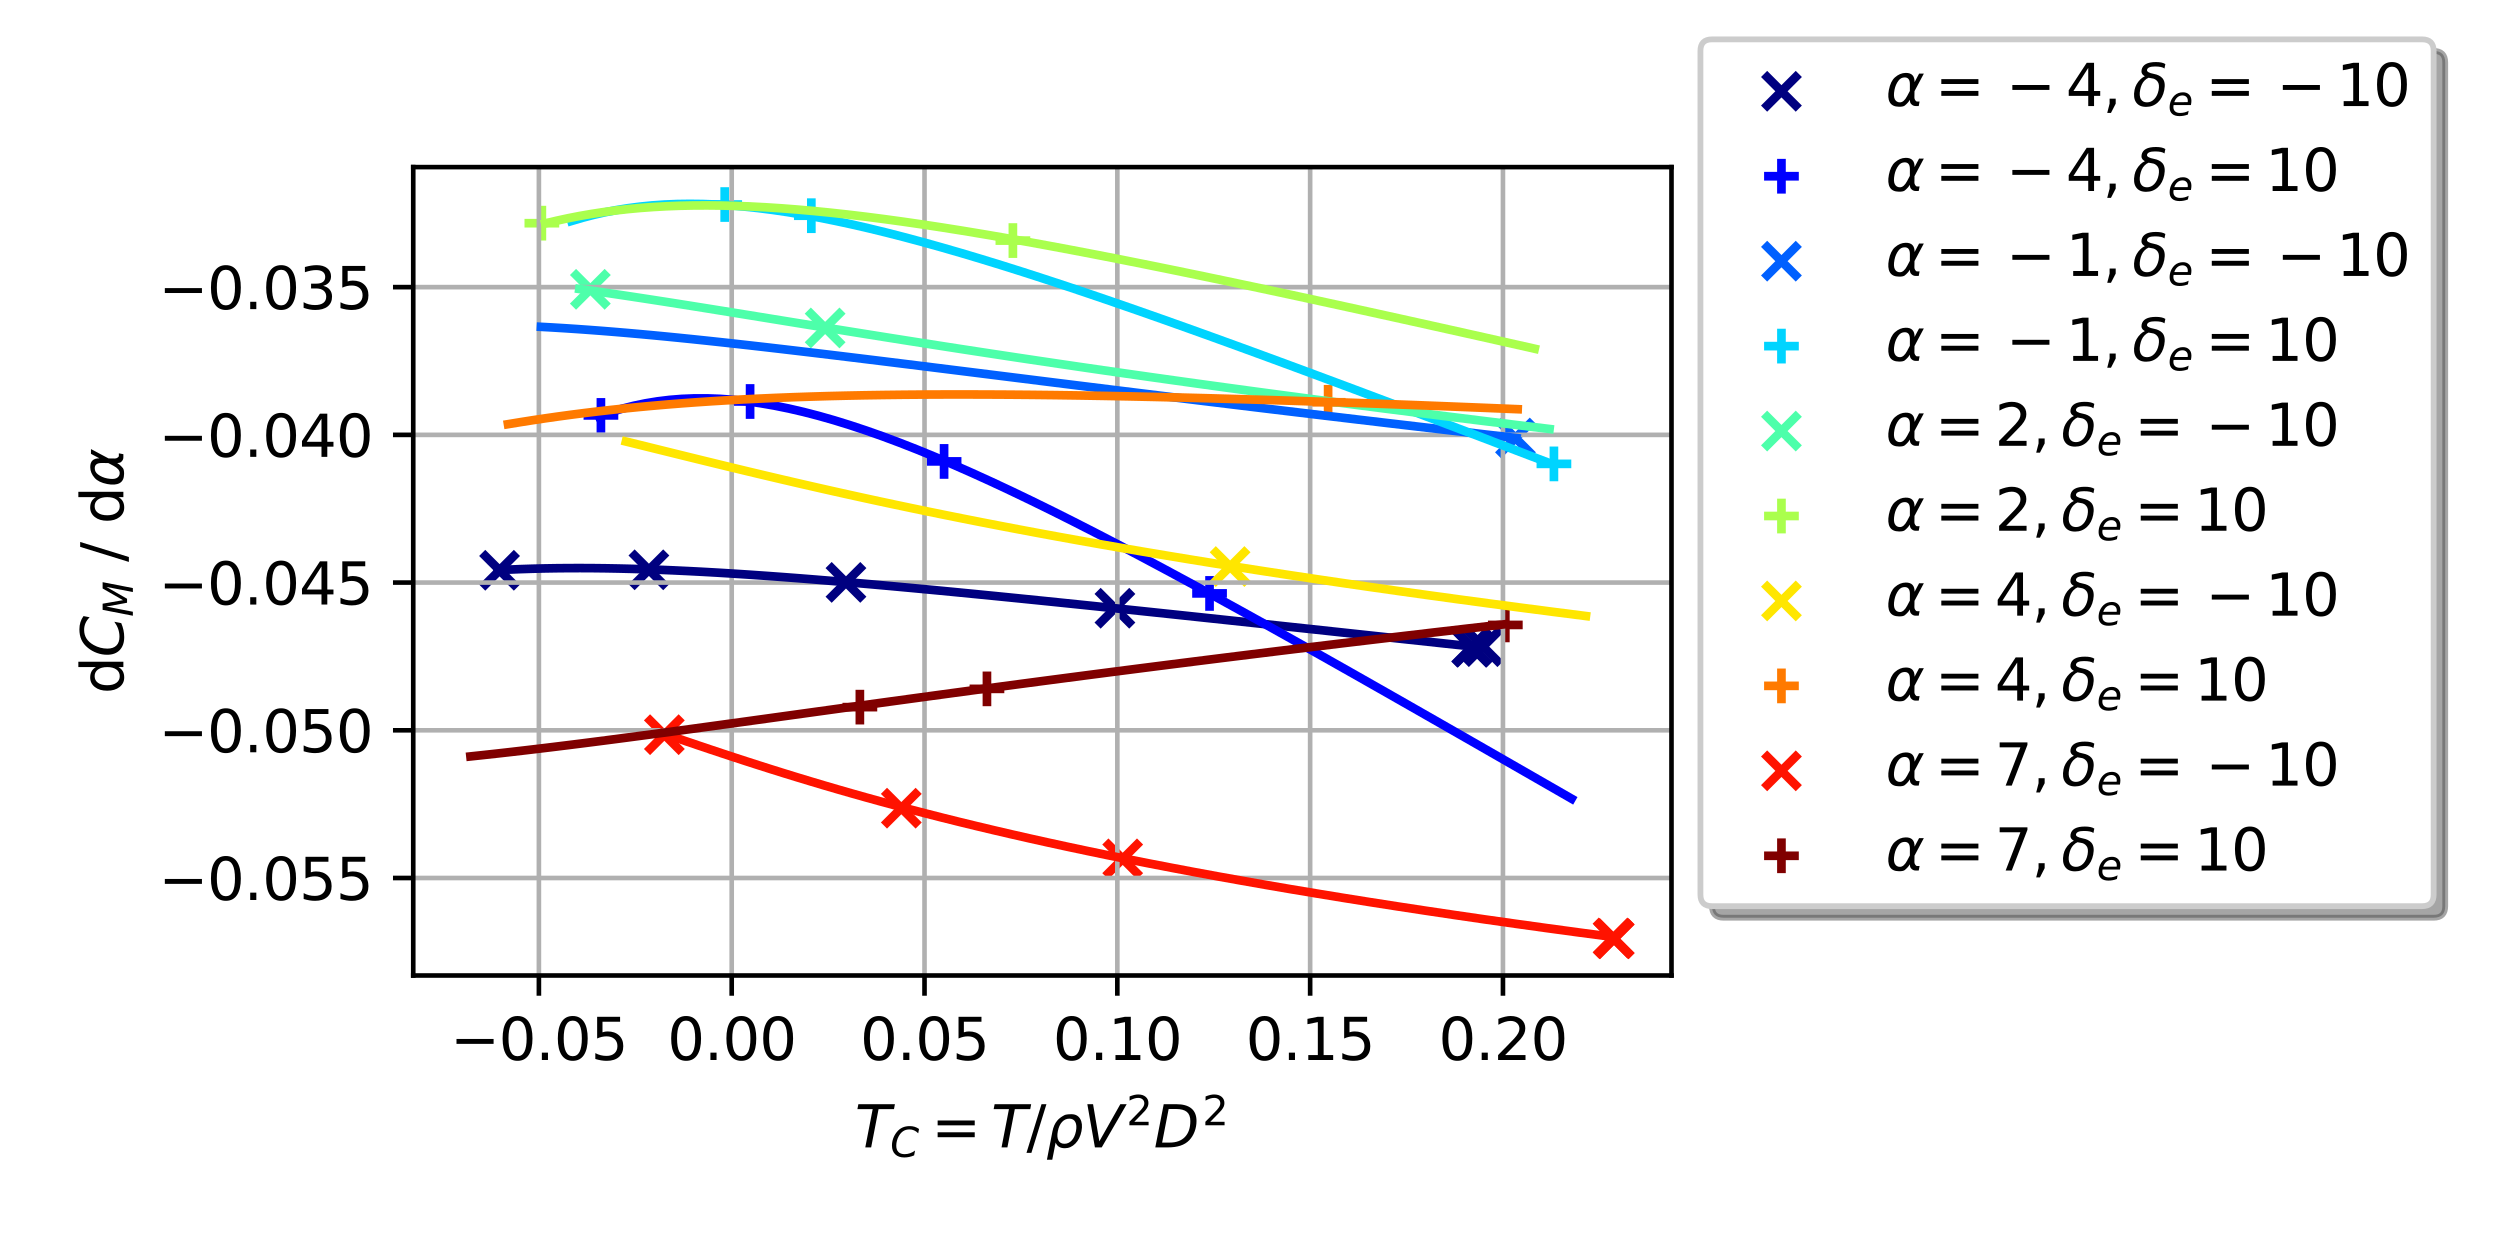 <?xml version="1.0" encoding="utf-8" standalone="no"?>
<!DOCTYPE svg PUBLIC "-//W3C//DTD SVG 1.1//EN"
  "http://www.w3.org/Graphics/SVG/1.1/DTD/svg11.dtd">
<svg xmlns:xlink="http://www.w3.org/1999/xlink" width="432pt" height="216pt" viewBox="0 0 432 216" xmlns="http://www.w3.org/2000/svg" version="1.1">
 <defs>
  <style type="text/css">*{stroke-linejoin: round; stroke-linecap: butt}</style>
 </defs>
 <g id="figure_1">
  <g id="patch_1">
   <path d="M 0 216 
L 432 216 
L 432 0 
L 0 0 
z
" style="fill: #ffffff"/>
  </g>
  <g id="axes_1">
   <g id="patch_2">
    <path d="M 71.408 168.568 
L 288.834 168.568 
L 288.834 28.876 
L 71.408 28.876 
z
" style="fill: #ffffff"/>
   </g>
   <g id="PathCollection_1">
    <defs>
     <path id="m7abb28bb61" d="M -3 3 
L 3 -3 
M -3 -3 
L 3 3 
" style="stroke: #000080; stroke-width: 1.5"/>
    </defs>
    <g clip-path="url(#pa942d7a64a)">
     <use xlink:href="#m7abb28bb61" x="112.133" y="98.462" style="fill: #000080; stroke: #000080; stroke-width: 1.5"/>
     <use xlink:href="#m7abb28bb61" x="86.323" y="98.542" style="fill: #000080; stroke: #000080; stroke-width: 1.5"/>
     <use xlink:href="#m7abb28bb61" x="256.284" y="111.742" style="fill: #000080; stroke: #000080; stroke-width: 1.5"/>
     <use xlink:href="#m7abb28bb61" x="146.183" y="100.637" style="fill: #000080; stroke: #000080; stroke-width: 1.5"/>
     <use xlink:href="#m7abb28bb61" x="192.66" y="105.105" style="fill: #000080; stroke: #000080; stroke-width: 1.5"/>
     <use xlink:href="#m7abb28bb61" x="254.382" y="111.834" style="fill: #000080; stroke: #000080; stroke-width: 1.5"/>
     <use xlink:href="#m7abb28bb61" x="254.296" y="111.834" style="fill: #000080; stroke: #000080; stroke-width: 1.5"/>
    </g>
   </g>
   <g id="PathCollection_2">
    <defs>
     <path id="m1c82d08750" d="M -3 0 
L 3 0 
M 0 3 
L 0 -3 
" style="stroke: #0000ff; stroke-width: 1.5"/>
    </defs>
    <g clip-path="url(#pa942d7a64a)">
     <use xlink:href="#m1c82d08750" x="163.137" y="79.733" style="fill: #0000ff; stroke: #0000ff; stroke-width: 1.5"/>
     <use xlink:href="#m1c82d08750" x="209.01" y="102.541" style="fill: #0000ff; stroke: #0000ff; stroke-width: 1.5"/>
     <use xlink:href="#m1c82d08750" x="129.616" y="69.376" style="fill: #0000ff; stroke: #0000ff; stroke-width: 1.5"/>
     <use xlink:href="#m1c82d08750" x="103.839" y="71.781" style="fill: #0000ff; stroke: #0000ff; stroke-width: 1.5"/>
    </g>
   </g>
   <g id="PathCollection_3">
    <defs>
     <path id="m518bc19ae0" d="M -3 3 
L 3 -3 
M -3 -3 
L 3 3 
" style="stroke: #0060ff; stroke-width: 1.5"/>
    </defs>
    <g clip-path="url(#pa942d7a64a)">
     <use xlink:href="#m518bc19ae0" x="261.874" y="75.69" style="fill: #0060ff; stroke: #0060ff; stroke-width: 1.5"/>
    </g>
   </g>
   <g id="PathCollection_4">
    <defs>
     <path id="m87fd21273f" d="M -3 0 
L 3 0 
M 0 3 
L 0 -3 
" style="stroke: #00d4ff; stroke-width: 1.5"/>
    </defs>
    <g clip-path="url(#pa942d7a64a)">
     <use xlink:href="#m87fd21273f" x="125.229" y="35.344" style="fill: #00d4ff; stroke: #00d4ff; stroke-width: 1.5"/>
     <use xlink:href="#m87fd21273f" x="268.518" y="80.159" style="fill: #00d4ff; stroke: #00d4ff; stroke-width: 1.5"/>
     <use xlink:href="#m87fd21273f" x="140.198" y="37.277" style="fill: #00d4ff; stroke: #00d4ff; stroke-width: 1.5"/>
    </g>
   </g>
   <g id="PathCollection_5">
    <defs>
     <path id="mc56daf9b2b" d="M -3 3 
L 3 -3 
M -3 -3 
L 3 3 
" style="stroke: #4dffaa; stroke-width: 1.5"/>
    </defs>
    <g clip-path="url(#pa942d7a64a)">
     <use xlink:href="#mc56daf9b2b" x="102.011" y="49.995" style="fill: #4dffaa; stroke: #4dffaa; stroke-width: 1.5"/>
     <use xlink:href="#mc56daf9b2b" x="142.584" y="56.671" style="fill: #4dffaa; stroke: #4dffaa; stroke-width: 1.5"/>
    </g>
   </g>
   <g id="PathCollection_6">
    <defs>
     <path id="m19d3690206" d="M -3 0 
L 3 0 
M 0 3 
L 0 -3 
" style="stroke: #aaff4d; stroke-width: 1.5"/>
    </defs>
    <g clip-path="url(#pa942d7a64a)">
     <use xlink:href="#m19d3690206" x="175.028" y="41.574" style="fill: #aaff4d; stroke: #aaff4d; stroke-width: 1.5"/>
     <use xlink:href="#m19d3690206" x="93.633" y="38.568" style="fill: #aaff4d; stroke: #aaff4d; stroke-width: 1.5"/>
    </g>
   </g>
   <g id="PathCollection_7">
    <defs>
     <path id="m0664f3317c" d="M -3 3 
L 3 -3 
M -3 -3 
L 3 3 
" style="stroke: #ffe600; stroke-width: 1.5"/>
    </defs>
    <g clip-path="url(#pa942d7a64a)">
     <use xlink:href="#m0664f3317c" x="212.559" y="97.899" style="fill: #ffe600; stroke: #ffe600; stroke-width: 1.5"/>
    </g>
   </g>
   <g id="PathCollection_8">
    <defs>
     <path id="m28b802a5fe" d="M -3 0 
L 3 0 
M 0 3 
L 0 -3 
" style="stroke: #ff7a00; stroke-width: 1.5"/>
    </defs>
    <g clip-path="url(#pa942d7a64a)">
     <use xlink:href="#m28b802a5fe" x="229.497" y="69.512" style="fill: #ff7a00; stroke: #ff7a00; stroke-width: 1.5"/>
    </g>
   </g>
   <g id="PathCollection_9">
    <defs>
     <path id="m7de83cd9fc" d="M -3 3 
L 3 -3 
M -3 -3 
L 3 3 
" style="stroke: #ff1300; stroke-width: 1.5"/>
    </defs>
    <g clip-path="url(#pa942d7a64a)">
     <use xlink:href="#m7de83cd9fc" x="194.001" y="148.41" style="fill: #ff1300; stroke: #ff1300; stroke-width: 1.5"/>
     <use xlink:href="#m7de83cd9fc" x="278.732" y="162.081" style="fill: #ff1300; stroke: #ff1300; stroke-width: 1.5"/>
     <use xlink:href="#m7de83cd9fc" x="155.746" y="139.653" style="fill: #ff1300; stroke: #ff1300; stroke-width: 1.5"/>
     <use xlink:href="#m7de83cd9fc" x="114.799" y="126.953" style="fill: #ff1300; stroke: #ff1300; stroke-width: 1.5"/>
     <use xlink:href="#m7de83cd9fc" x="278.891" y="162.218" style="fill: #ff1300; stroke: #ff1300; stroke-width: 1.5"/>
     <use xlink:href="#m7de83cd9fc" x="278.951" y="162.218" style="fill: #ff1300; stroke: #ff1300; stroke-width: 1.5"/>
    </g>
   </g>
   <g id="PathCollection_10">
    <defs>
     <path id="m4315cafc0c" d="M -3 0 
L 3 0 
M 0 3 
L 0 -3 
" style="stroke: #800000; stroke-width: 1.5"/>
    </defs>
    <g clip-path="url(#pa942d7a64a)">
     <use xlink:href="#m4315cafc0c" x="148.586" y="122.192" style="fill: #800000; stroke: #800000; stroke-width: 1.5"/>
     <use xlink:href="#m4315cafc0c" x="170.545" y="119.036" style="fill: #800000; stroke: #800000; stroke-width: 1.5"/>
     <use xlink:href="#m4315cafc0c" x="260.12" y="107.986" style="fill: #800000; stroke: #800000; stroke-width: 1.5"/>
    </g>
   </g>
   <g id="matplotlib.axis_1">
    <g id="xtick_1">
     <g id="line2d_1">
      <path d="M 93.12 168.568 
L 93.12 28.876 
" clip-path="url(#pa942d7a64a)" style="fill: none; stroke: #b0b0b0; stroke-width: 0.8; stroke-linecap: square"/>
     </g>
     <g id="line2d_2">
      <defs>
       <path id="m626e4acbe2" d="M 0 0 
L 0 3.5 
" style="stroke: #000000; stroke-width: 0.8"/>
      </defs>
      <g>
       <use xlink:href="#m626e4acbe2" x="93.12" y="168.568" style="stroke: #000000; stroke-width: 0.8"/>
      </g>
     </g>
     <g id="text_1">
      <!-- −0.05 -->
      <g transform="translate(77.798 183.166) scale(0.1 -0.1)">
       <defs>
        <path id="DejaVuSans-2212" d="M 678 2272 
L 4684 2272 
L 4684 1741 
L 678 1741 
L 678 2272 
z
" transform="scale(0.016)"/>
        <path id="DejaVuSans-30" d="M 2034 4250 
Q 1547 4250 1301 3770 
Q 1056 3291 1056 2328 
Q 1056 1369 1301 889 
Q 1547 409 2034 409 
Q 2525 409 2770 889 
Q 3016 1369 3016 2328 
Q 3016 3291 2770 3770 
Q 2525 4250 2034 4250 
z
M 2034 4750 
Q 2819 4750 3233 4129 
Q 3647 3509 3647 2328 
Q 3647 1150 3233 529 
Q 2819 -91 2034 -91 
Q 1250 -91 836 529 
Q 422 1150 422 2328 
Q 422 3509 836 4129 
Q 1250 4750 2034 4750 
z
" transform="scale(0.016)"/>
        <path id="DejaVuSans-2e" d="M 684 794 
L 1344 794 
L 1344 0 
L 684 0 
L 684 794 
z
" transform="scale(0.016)"/>
        <path id="DejaVuSans-35" d="M 691 4666 
L 3169 4666 
L 3169 4134 
L 1269 4134 
L 1269 2991 
Q 1406 3038 1543 3061 
Q 1681 3084 1819 3084 
Q 2600 3084 3056 2656 
Q 3513 2228 3513 1497 
Q 3513 744 3044 326 
Q 2575 -91 1722 -91 
Q 1428 -91 1123 -41 
Q 819 9 494 109 
L 494 744 
Q 775 591 1075 516 
Q 1375 441 1709 441 
Q 2250 441 2565 725 
Q 2881 1009 2881 1497 
Q 2881 1984 2565 2268 
Q 2250 2553 1709 2553 
Q 1456 2553 1204 2497 
Q 953 2441 691 2322 
L 691 4666 
z
" transform="scale(0.016)"/>
       </defs>
       <use xlink:href="#DejaVuSans-2212"/>
       <use xlink:href="#DejaVuSans-30" x="83.789"/>
       <use xlink:href="#DejaVuSans-2e" x="147.412"/>
       <use xlink:href="#DejaVuSans-30" x="179.199"/>
       <use xlink:href="#DejaVuSans-35" x="242.822"/>
      </g>
     </g>
    </g>
    <g id="xtick_2">
     <g id="line2d_3">
      <path d="M 126.438 168.568 
L 126.438 28.876 
" clip-path="url(#pa942d7a64a)" style="fill: none; stroke: #b0b0b0; stroke-width: 0.8; stroke-linecap: square"/>
     </g>
     <g id="line2d_4">
      <g>
       <use xlink:href="#m626e4acbe2" x="126.438" y="168.568" style="stroke: #000000; stroke-width: 0.8"/>
      </g>
     </g>
     <g id="text_2">
      <!-- 0.00 -->
      <g transform="translate(115.305 183.166) scale(0.1 -0.1)">
       <use xlink:href="#DejaVuSans-30"/>
       <use xlink:href="#DejaVuSans-2e" x="63.623"/>
       <use xlink:href="#DejaVuSans-30" x="95.41"/>
       <use xlink:href="#DejaVuSans-30" x="159.033"/>
      </g>
     </g>
    </g>
    <g id="xtick_3">
     <g id="line2d_5">
      <path d="M 159.756 168.568 
L 159.756 28.876 
" clip-path="url(#pa942d7a64a)" style="fill: none; stroke: #b0b0b0; stroke-width: 0.8; stroke-linecap: square"/>
     </g>
     <g id="line2d_6">
      <g>
       <use xlink:href="#m626e4acbe2" x="159.756" y="168.568" style="stroke: #000000; stroke-width: 0.8"/>
      </g>
     </g>
     <g id="text_3">
      <!-- 0.05 -->
      <g transform="translate(148.624 183.166) scale(0.1 -0.1)">
       <use xlink:href="#DejaVuSans-30"/>
       <use xlink:href="#DejaVuSans-2e" x="63.623"/>
       <use xlink:href="#DejaVuSans-30" x="95.41"/>
       <use xlink:href="#DejaVuSans-35" x="159.033"/>
      </g>
     </g>
    </g>
    <g id="xtick_4">
     <g id="line2d_7">
      <path d="M 193.074 168.568 
L 193.074 28.876 
" clip-path="url(#pa942d7a64a)" style="fill: none; stroke: #b0b0b0; stroke-width: 0.8; stroke-linecap: square"/>
     </g>
     <g id="line2d_8">
      <g>
       <use xlink:href="#m626e4acbe2" x="193.074" y="168.568" style="stroke: #000000; stroke-width: 0.8"/>
      </g>
     </g>
     <g id="text_4">
      <!-- 0.10 -->
      <g transform="translate(181.942 183.166) scale(0.1 -0.1)">
       <defs>
        <path id="DejaVuSans-31" d="M 794 531 
L 1825 531 
L 1825 4091 
L 703 3866 
L 703 4441 
L 1819 4666 
L 2450 4666 
L 2450 531 
L 3481 531 
L 3481 0 
L 794 0 
L 794 531 
z
" transform="scale(0.016)"/>
       </defs>
       <use xlink:href="#DejaVuSans-30"/>
       <use xlink:href="#DejaVuSans-2e" x="63.623"/>
       <use xlink:href="#DejaVuSans-31" x="95.41"/>
       <use xlink:href="#DejaVuSans-30" x="159.033"/>
      </g>
     </g>
    </g>
    <g id="xtick_5">
     <g id="line2d_9">
      <path d="M 226.392 168.568 
L 226.392 28.876 
" clip-path="url(#pa942d7a64a)" style="fill: none; stroke: #b0b0b0; stroke-width: 0.8; stroke-linecap: square"/>
     </g>
     <g id="line2d_10">
      <g>
       <use xlink:href="#m626e4acbe2" x="226.392" y="168.568" style="stroke: #000000; stroke-width: 0.8"/>
      </g>
     </g>
     <g id="text_5">
      <!-- 0.15 -->
      <g transform="translate(215.26 183.166) scale(0.1 -0.1)">
       <use xlink:href="#DejaVuSans-30"/>
       <use xlink:href="#DejaVuSans-2e" x="63.623"/>
       <use xlink:href="#DejaVuSans-31" x="95.41"/>
       <use xlink:href="#DejaVuSans-35" x="159.033"/>
      </g>
     </g>
    </g>
    <g id="xtick_6">
     <g id="line2d_11">
      <path d="M 259.71 168.568 
L 259.71 28.876 
" clip-path="url(#pa942d7a64a)" style="fill: none; stroke: #b0b0b0; stroke-width: 0.8; stroke-linecap: square"/>
     </g>
     <g id="line2d_12">
      <g>
       <use xlink:href="#m626e4acbe2" x="259.71" y="168.568" style="stroke: #000000; stroke-width: 0.8"/>
      </g>
     </g>
     <g id="text_6">
      <!-- 0.20 -->
      <g transform="translate(248.578 183.166) scale(0.1 -0.1)">
       <defs>
        <path id="DejaVuSans-32" d="M 1228 531 
L 3431 531 
L 3431 0 
L 469 0 
L 469 531 
Q 828 903 1448 1529 
Q 2069 2156 2228 2338 
Q 2531 2678 2651 2914 
Q 2772 3150 2772 3378 
Q 2772 3750 2511 3984 
Q 2250 4219 1831 4219 
Q 1534 4219 1204 4116 
Q 875 4013 500 3803 
L 500 4441 
Q 881 4594 1212 4672 
Q 1544 4750 1819 4750 
Q 2544 4750 2975 4387 
Q 3406 4025 3406 3419 
Q 3406 3131 3298 2873 
Q 3191 2616 2906 2266 
Q 2828 2175 2409 1742 
Q 1991 1309 1228 531 
z
" transform="scale(0.016)"/>
       </defs>
       <use xlink:href="#DejaVuSans-30"/>
       <use xlink:href="#DejaVuSans-2e" x="63.623"/>
       <use xlink:href="#DejaVuSans-32" x="95.41"/>
       <use xlink:href="#DejaVuSans-30" x="159.033"/>
      </g>
     </g>
    </g>
    <g id="text_7">
     <!-- $T_C = T / \rho V^2 D^2$ -->
     <g transform="translate(147.721 198.346) scale(0.1 -0.1)">
      <defs>
       <path id="DejaVuSans-Oblique-54" d="M 378 4666 
L 4325 4666 
L 4225 4134 
L 2559 4134 
L 1759 0 
L 1125 0 
L 1925 4134 
L 275 4134 
L 378 4666 
z
" transform="scale(0.016)"/>
       <path id="DejaVuSans-Oblique-43" d="M 4447 4306 
L 4319 3641 
Q 4019 3944 3683 4091 
Q 3347 4238 2956 4238 
Q 2422 4238 2017 3981 
Q 1613 3725 1319 3200 
Q 1131 2863 1032 2486 
Q 934 2109 934 1728 
Q 934 1091 1264 756 
Q 1594 422 2222 422 
Q 2656 422 3056 561 
Q 3456 700 3834 978 
L 3688 231 
Q 3316 72 2936 -9 
Q 2556 -91 2175 -91 
Q 1278 -91 773 396 
Q 269 884 269 1753 
Q 269 2309 461 2846 
Q 653 3384 1013 3828 
Q 1394 4300 1883 4525 
Q 2372 4750 3022 4750 
Q 3422 4750 3780 4639 
Q 4138 4528 4447 4306 
z
" transform="scale(0.016)"/>
       <path id="DejaVuSans-3d" d="M 678 2906 
L 4684 2906 
L 4684 2381 
L 678 2381 
L 678 2906 
z
M 678 1631 
L 4684 1631 
L 4684 1100 
L 678 1100 
L 678 1631 
z
" transform="scale(0.016)"/>
       <path id="DejaVuSans-2f" d="M 1625 4666 
L 2156 4666 
L 531 -594 
L 0 -594 
L 1625 4666 
z
" transform="scale(0.016)"/>
       <path id="DejaVuSans-Oblique-3c1" d="M 1203 2875 
Q 1453 3194 1981 3475 
Q 2188 3584 2756 3584 
Q 3394 3584 3694 3078 
Q 3994 2572 3834 1747 
Q 3672 922 3175 415 
Q 2678 -91 2041 -91 
Q 1656 -91 1409 63 
Q 1163 213 1044 525 
L 681 -1331 
L 103 -1331 
L 697 1716 
Q 838 2438 1203 2875 
z
M 3238 1747 
Q 3359 2381 3169 2744 
Q 2978 3103 2522 3103 
Q 2066 3103 1734 2744 
Q 1403 2381 1281 1747 
Q 1156 1113 1347 750 
Q 1538 391 1994 391 
Q 2450 391 2781 750 
Q 3113 1113 3238 1747 
z
" transform="scale(0.016)"/>
       <path id="DejaVuSans-Oblique-56" d="M 1319 0 
L 500 4666 
L 1119 4666 
L 1797 653 
L 4063 4666 
L 4750 4666 
L 2053 0 
L 1319 0 
z
" transform="scale(0.016)"/>
       <path id="DejaVuSans-Oblique-44" d="M 1081 4666 
L 2438 4666 
Q 3519 4666 4070 4208 
Q 4622 3750 4622 2847 
Q 4622 2250 4412 1698 
Q 4203 1147 3834 769 
Q 3463 381 2891 190 
Q 2319 0 1538 0 
L 172 0 
L 1081 4666 
z
M 1613 4147 
L 909 519 
L 1734 519 
Q 2794 519 3375 1128 
Q 3956 1738 3956 2847 
Q 3956 3519 3581 3833 
Q 3206 4147 2406 4147 
L 1613 4147 
z
" transform="scale(0.016)"/>
      </defs>
      <use xlink:href="#DejaVuSans-Oblique-54" transform="translate(0 0.766)"/>
      <use xlink:href="#DejaVuSans-Oblique-43" transform="translate(61.084 -15.641) scale(0.7)"/>
      <use xlink:href="#DejaVuSans-3d" transform="translate(132.178 0.766)"/>
      <use xlink:href="#DejaVuSans-Oblique-54" transform="translate(235.449 0.766)"/>
      <use xlink:href="#DejaVuSans-2f" transform="translate(296.533 0.766)"/>
      <use xlink:href="#DejaVuSans-Oblique-3c1" transform="translate(330.225 0.766)"/>
      <use xlink:href="#DejaVuSans-Oblique-56" transform="translate(393.701 0.766)"/>
      <use xlink:href="#DejaVuSans-32" transform="translate(469.126 39.047) scale(0.7)"/>
      <use xlink:href="#DejaVuSans-Oblique-44" transform="translate(516.397 0.766)"/>
      <use xlink:href="#DejaVuSans-32" transform="translate(600.415 39.047) scale(0.7)"/>
     </g>
    </g>
   </g>
   <g id="matplotlib.axis_2">
    <g id="ytick_1">
     <g id="line2d_13">
      <path d="M 71.408 151.719 
L 288.834 151.719 
" clip-path="url(#pa942d7a64a)" style="fill: none; stroke: #b0b0b0; stroke-width: 0.8; stroke-linecap: square"/>
     </g>
     <g id="line2d_14">
      <defs>
       <path id="mafc4bca5f2" d="M 0 0 
L -3.5 0 
" style="stroke: #000000; stroke-width: 0.8"/>
      </defs>
      <g>
       <use xlink:href="#mafc4bca5f2" x="71.408" y="151.719" style="stroke: #000000; stroke-width: 0.8"/>
      </g>
     </g>
     <g id="text_8">
      <!-- −0.055 -->
      <g transform="translate(27.4 155.518) scale(0.1 -0.1)">
       <use xlink:href="#DejaVuSans-2212"/>
       <use xlink:href="#DejaVuSans-30" x="83.789"/>
       <use xlink:href="#DejaVuSans-2e" x="147.412"/>
       <use xlink:href="#DejaVuSans-30" x="179.199"/>
       <use xlink:href="#DejaVuSans-35" x="242.822"/>
       <use xlink:href="#DejaVuSans-35" x="306.445"/>
      </g>
     </g>
    </g>
    <g id="ytick_2">
     <g id="line2d_15">
      <path d="M 71.408 126.194 
L 288.834 126.194 
" clip-path="url(#pa942d7a64a)" style="fill: none; stroke: #b0b0b0; stroke-width: 0.8; stroke-linecap: square"/>
     </g>
     <g id="line2d_16">
      <g>
       <use xlink:href="#mafc4bca5f2" x="71.408" y="126.194" style="stroke: #000000; stroke-width: 0.8"/>
      </g>
     </g>
     <g id="text_9">
      <!-- −0.050 -->
      <g transform="translate(27.4 129.993) scale(0.1 -0.1)">
       <use xlink:href="#DejaVuSans-2212"/>
       <use xlink:href="#DejaVuSans-30" x="83.789"/>
       <use xlink:href="#DejaVuSans-2e" x="147.412"/>
       <use xlink:href="#DejaVuSans-30" x="179.199"/>
       <use xlink:href="#DejaVuSans-35" x="242.822"/>
       <use xlink:href="#DejaVuSans-30" x="306.445"/>
      </g>
     </g>
    </g>
    <g id="ytick_3">
     <g id="line2d_17">
      <path d="M 71.408 100.669 
L 288.834 100.669 
" clip-path="url(#pa942d7a64a)" style="fill: none; stroke: #b0b0b0; stroke-width: 0.8; stroke-linecap: square"/>
     </g>
     <g id="line2d_18">
      <g>
       <use xlink:href="#mafc4bca5f2" x="71.408" y="100.669" style="stroke: #000000; stroke-width: 0.8"/>
      </g>
     </g>
     <g id="text_10">
      <!-- −0.045 -->
      <g transform="translate(27.4 104.469) scale(0.1 -0.1)">
       <defs>
        <path id="DejaVuSans-34" d="M 2419 4116 
L 825 1625 
L 2419 1625 
L 2419 4116 
z
M 2253 4666 
L 3047 4666 
L 3047 1625 
L 3713 1625 
L 3713 1100 
L 3047 1100 
L 3047 0 
L 2419 0 
L 2419 1100 
L 313 1100 
L 313 1709 
L 2253 4666 
z
" transform="scale(0.016)"/>
       </defs>
       <use xlink:href="#DejaVuSans-2212"/>
       <use xlink:href="#DejaVuSans-30" x="83.789"/>
       <use xlink:href="#DejaVuSans-2e" x="147.412"/>
       <use xlink:href="#DejaVuSans-30" x="179.199"/>
       <use xlink:href="#DejaVuSans-34" x="242.822"/>
       <use xlink:href="#DejaVuSans-35" x="306.445"/>
      </g>
     </g>
    </g>
    <g id="ytick_4">
     <g id="line2d_19">
      <path d="M 71.408 75.144 
L 288.834 75.144 
" clip-path="url(#pa942d7a64a)" style="fill: none; stroke: #b0b0b0; stroke-width: 0.8; stroke-linecap: square"/>
     </g>
     <g id="line2d_20">
      <g>
       <use xlink:href="#mafc4bca5f2" x="71.408" y="75.144" style="stroke: #000000; stroke-width: 0.8"/>
      </g>
     </g>
     <g id="text_11">
      <!-- −0.040 -->
      <g transform="translate(27.4 78.944) scale(0.1 -0.1)">
       <use xlink:href="#DejaVuSans-2212"/>
       <use xlink:href="#DejaVuSans-30" x="83.789"/>
       <use xlink:href="#DejaVuSans-2e" x="147.412"/>
       <use xlink:href="#DejaVuSans-30" x="179.199"/>
       <use xlink:href="#DejaVuSans-34" x="242.822"/>
       <use xlink:href="#DejaVuSans-30" x="306.445"/>
      </g>
     </g>
    </g>
    <g id="ytick_5">
     <g id="line2d_21">
      <path d="M 71.408 49.619 
L 288.834 49.619 
" clip-path="url(#pa942d7a64a)" style="fill: none; stroke: #b0b0b0; stroke-width: 0.8; stroke-linecap: square"/>
     </g>
     <g id="line2d_22">
      <g>
       <use xlink:href="#mafc4bca5f2" x="71.408" y="49.619" style="stroke: #000000; stroke-width: 0.8"/>
      </g>
     </g>
     <g id="text_12">
      <!-- −0.035 -->
      <g transform="translate(27.4 53.419) scale(0.1 -0.1)">
       <defs>
        <path id="DejaVuSans-33" d="M 2597 2516 
Q 3050 2419 3304 2112 
Q 3559 1806 3559 1356 
Q 3559 666 3084 287 
Q 2609 -91 1734 -91 
Q 1441 -91 1130 -33 
Q 819 25 488 141 
L 488 750 
Q 750 597 1062 519 
Q 1375 441 1716 441 
Q 2309 441 2620 675 
Q 2931 909 2931 1356 
Q 2931 1769 2642 2001 
Q 2353 2234 1838 2234 
L 1294 2234 
L 1294 2753 
L 1863 2753 
Q 2328 2753 2575 2939 
Q 2822 3125 2822 3475 
Q 2822 3834 2567 4026 
Q 2313 4219 1838 4219 
Q 1578 4219 1281 4162 
Q 984 4106 628 3988 
L 628 4550 
Q 988 4650 1302 4700 
Q 1616 4750 1894 4750 
Q 2613 4750 3031 4423 
Q 3450 4097 3450 3541 
Q 3450 3153 3228 2886 
Q 3006 2619 2597 2516 
z
" transform="scale(0.016)"/>
       </defs>
       <use xlink:href="#DejaVuSans-2212"/>
       <use xlink:href="#DejaVuSans-30" x="83.789"/>
       <use xlink:href="#DejaVuSans-2e" x="147.412"/>
       <use xlink:href="#DejaVuSans-30" x="179.199"/>
       <use xlink:href="#DejaVuSans-33" x="242.822"/>
       <use xlink:href="#DejaVuSans-35" x="306.445"/>
      </g>
     </g>
    </g>
    <g id="text_13">
     <!-- d$C_M$ / d$\alpha$ -->
     <g transform="translate(21.32 119.922) rotate(-90) scale(0.1 -0.1)">
      <defs>
       <path id="DejaVuSans-64" d="M 2906 2969 
L 2906 4863 
L 3481 4863 
L 3481 0 
L 2906 0 
L 2906 525 
Q 2725 213 2448 61 
Q 2172 -91 1784 -91 
Q 1150 -91 751 415 
Q 353 922 353 1747 
Q 353 2572 751 3078 
Q 1150 3584 1784 3584 
Q 2172 3584 2448 3432 
Q 2725 3281 2906 2969 
z
M 947 1747 
Q 947 1113 1208 752 
Q 1469 391 1925 391 
Q 2381 391 2643 752 
Q 2906 1113 2906 1747 
Q 2906 2381 2643 2742 
Q 2381 3103 1925 3103 
Q 1469 3103 1208 2742 
Q 947 2381 947 1747 
z
" transform="scale(0.016)"/>
       <path id="DejaVuSans-Oblique-4d" d="M 1081 4666 
L 2028 4666 
L 2572 1522 
L 4378 4666 
L 5350 4666 
L 4441 0 
L 3828 0 
L 4622 4091 
L 2791 897 
L 2175 897 
L 1581 4103 
L 788 0 
L 172 0 
L 1081 4666 
z
" transform="scale(0.016)"/>
       <path id="DejaVuSans-20" transform="scale(0.016)"/>
       <path id="DejaVuSans-Oblique-3b1" d="M 2619 1628 
L 2622 2350 
Q 2625 3088 2069 3091 
Q 1653 3094 1394 2747 
Q 1069 2319 959 1747 
Q 825 1059 994 731 
Q 1169 397 1547 397 
Q 1966 397 2319 1063 
L 2619 1628 
z
M 2166 3578 
Q 3141 3594 3128 2584 
Q 3128 2584 3616 3500 
L 4128 3500 
L 3119 1603 
L 3109 919 
Q 3109 766 3194 638 
Q 3291 488 3391 488 
L 3669 488 
L 3575 0 
L 3228 0 
Q 2934 0 2722 263 
Q 2622 394 2619 669 
Q 2416 334 2066 50 
Q 1900 -81 1453 -78 
Q 722 -72 456 397 
Q 184 884 353 1747 
Q 534 2675 1009 3097 
Q 1544 3569 2166 3578 
z
" transform="scale(0.016)"/>
      </defs>
      <use xlink:href="#DejaVuSans-64" transform="translate(0 0.016)"/>
      <use xlink:href="#DejaVuSans-Oblique-43" transform="translate(63.477 0.016)"/>
      <use xlink:href="#DejaVuSans-Oblique-4d" transform="translate(133.301 -16.391) scale(0.7)"/>
      <use xlink:href="#DejaVuSans-20" transform="translate(196.431 0.016)"/>
      <use xlink:href="#DejaVuSans-2f" transform="translate(228.218 0.016)"/>
      <use xlink:href="#DejaVuSans-20" transform="translate(261.909 0.016)"/>
      <use xlink:href="#DejaVuSans-64" transform="translate(293.696 0.016)"/>
      <use xlink:href="#DejaVuSans-Oblique-3b1" transform="translate(357.173 0.016)"/>
     </g>
    </g>
   </g>
   <g id="line2d_23">
    <path d="M 254.974 111.773 
L 249.057 111.135 
L 243.284 110.513 
L 237.652 109.906 
L 232.159 109.314 
L 226.801 108.737 
L 221.577 108.176 
L 216.484 107.63 
L 211.519 107.099 
L 206.679 106.584 
L 201.963 106.084 
L 197.366 105.599 
L 192.888 105.13 
L 188.524 104.675 
L 184.273 104.237 
L 180.132 103.813 
L 176.098 103.405 
L 172.168 103.012 
L 168.34 102.635 
L 164.612 102.272 
L 160.981 101.925 
L 157.443 101.594 
L 153.997 101.277 
L 150.64 100.976 
L 147.37 100.691 
L 144.183 100.42 
L 141.077 100.165 
L 138.049 99.925 
L 135.097 99.701 
L 132.218 99.492 
L 129.41 99.298 
L 126.67 99.12 
L 123.995 98.956 
L 121.383 98.808 
L 118.831 98.676 
L 116.336 98.559 
L 113.896 98.457 
L 111.509 98.37 
L 109.171 98.299 
L 106.88 98.243 
L 104.633 98.202 
L 102.428 98.176 
L 100.263 98.166 
L 98.133 98.171 
L 96.038 98.192 
L 93.974 98.228 
L 91.939 98.279 
L 89.93 98.345 
L 87.944 98.427 
L 85.979 98.524 
" clip-path="url(#pa942d7a64a)" style="fill: none; stroke: #000080; stroke-width: 1.5; stroke-linecap: square"/>
   </g>
   <g id="line2d_24">
    <path d="M 271.567 138.014 
L 265.691 134.637 
L 259.959 131.345 
L 254.367 128.137 
L 248.913 125.013 
L 243.594 121.974 
L 238.407 119.02 
L 233.35 116.15 
L 228.42 113.364 
L 223.615 110.663 
L 218.932 108.047 
L 214.368 105.515 
L 209.921 103.067 
L 205.588 100.704 
L 201.366 98.426 
L 197.254 96.232 
L 193.247 94.122 
L 189.345 92.097 
L 185.543 90.156 
L 181.84 88.3 
L 178.232 86.529 
L 174.718 84.842 
L 171.294 83.239 
L 167.958 81.721 
L 164.708 80.287 
L 161.54 78.938 
L 158.452 77.673 
L 155.442 76.493 
L 152.506 75.398 
L 149.643 74.386 
L 146.85 73.46 
L 144.123 72.617 
L 141.461 71.86 
L 138.861 71.187 
L 136.319 70.598 
L 133.834 70.094 
L 131.404 69.674 
L 129.024 69.339 
L 126.693 69.088 
L 124.408 68.922 
L 122.167 68.84 
L 119.966 68.843 
L 117.804 68.93 
L 115.677 69.102 
L 113.583 69.358 
L 111.519 69.698 
L 109.484 70.124 
L 107.473 70.633 
L 105.485 71.227 
L 103.516 71.906 
" clip-path="url(#pa942d7a64a)" style="fill: none; stroke: #0000ff; stroke-width: 1.5; stroke-linecap: square"/>
   </g>
   <g id="line2d_25">
    <path d="M 262.051 75.695 
L 256.223 75.024 
L 250.536 74.365 
L 244.987 73.718 
L 239.573 73.082 
L 234.291 72.458 
L 229.14 71.845 
L 224.116 71.244 
L 219.217 70.655 
L 214.44 70.077 
L 209.782 69.511 
L 205.242 68.956 
L 200.815 68.414 
L 196.501 67.882 
L 192.295 67.362 
L 188.196 66.854 
L 184.201 66.358 
L 180.307 65.873 
L 176.512 65.399 
L 172.812 64.938 
L 169.206 64.487 
L 165.691 64.049 
L 162.264 63.622 
L 158.922 63.206 
L 155.664 62.803 
L 152.485 62.41 
L 149.384 62.03 
L 146.359 61.661 
L 143.405 61.304 
L 140.522 60.958 
L 137.705 60.624 
L 134.954 60.301 
L 132.264 59.99 
L 129.633 59.691 
L 127.06 59.403 
L 124.54 59.127 
L 122.072 58.862 
L 119.652 58.609 
L 117.279 58.368 
L 114.95 58.138 
L 112.661 57.92 
L 110.411 57.713 
L 108.197 57.518 
L 106.016 57.335 
L 103.865 57.163 
L 101.743 57.003 
L 99.645 56.854 
L 97.571 56.717 
L 95.516 56.591 
L 93.479 56.478 
" clip-path="url(#pa942d7a64a)" style="fill: none; stroke: #0060ff; stroke-width: 1.5; stroke-linecap: square"/>
   </g>
   <g id="line2d_26">
    <path d="M 267.834 80.059 
L 261.857 77.788 
L 256.025 75.575 
L 250.337 73.422 
L 244.79 71.327 
L 239.382 69.292 
L 234.109 67.315 
L 228.97 65.398 
L 223.961 63.54 
L 219.081 61.741 
L 214.325 60.001 
L 209.693 58.319 
L 205.18 56.697 
L 200.785 55.135 
L 196.505 53.631 
L 192.337 52.186 
L 188.279 50.8 
L 184.327 49.473 
L 180.481 48.206 
L 176.736 46.997 
L 173.09 45.847 
L 169.541 44.757 
L 166.085 43.725 
L 162.721 42.753 
L 159.446 41.84 
L 156.257 40.985 
L 153.151 40.19 
L 150.126 39.454 
L 147.179 38.777 
L 144.308 38.159 
L 141.51 37.6 
L 138.782 37.1 
L 136.123 36.659 
L 133.528 36.277 
L 130.996 35.954 
L 128.523 35.69 
L 126.108 35.485 
L 123.748 35.34 
L 121.439 35.253 
L 119.18 35.226 
L 116.968 35.257 
L 114.8 35.348 
L 112.674 35.497 
L 110.587 35.706 
L 108.536 35.974 
L 106.519 36.301 
L 104.532 36.686 
L 102.575 37.131 
L 100.643 37.635 
L 98.734 38.198 
" clip-path="url(#pa942d7a64a)" style="fill: none; stroke: #00d4ff; stroke-width: 1.5; stroke-linecap: square"/>
   </g>
   <g id="line2d_27">
    <path d="M 267.768 74.129 
L 261.997 73.431 
L 256.365 72.742 
L 250.869 72.061 
L 245.507 71.389 
L 240.276 70.725 
L 235.173 70.07 
L 230.196 69.423 
L 225.342 68.785 
L 220.609 68.155 
L 215.994 67.534 
L 211.494 66.921 
L 207.107 66.317 
L 202.83 65.721 
L 198.661 65.134 
L 194.596 64.555 
L 190.634 63.985 
L 186.771 63.423 
L 183.006 62.87 
L 179.334 62.325 
L 175.755 61.789 
L 172.265 61.261 
L 168.861 60.742 
L 165.541 60.232 
L 162.302 59.729 
L 159.143 59.236 
L 156.059 58.751 
L 153.048 58.274 
L 150.109 57.806 
L 147.238 57.346 
L 144.432 56.895 
L 141.689 56.452 
L 139.007 56.018 
L 136.383 55.592 
L 133.813 55.175 
L 131.296 54.767 
L 128.829 54.367 
L 126.41 53.975 
L 124.035 53.592 
L 121.702 53.217 
L 119.408 52.851 
L 117.151 52.494 
L 114.929 52.144 
L 112.738 51.804 
L 110.576 51.472 
L 108.44 51.148 
L 106.328 50.833 
L 104.237 50.527 
L 102.165 50.228 
L 100.108 49.939 
" clip-path="url(#pa942d7a64a)" style="fill: none; stroke: #4dffaa; stroke-width: 1.5; stroke-linecap: square"/>
   </g>
   <g id="line2d_28">
    <path d="M 265.204 60.263 
L 259.197 58.913 
L 253.337 57.6 
L 247.62 56.326 
L 242.044 55.089 
L 236.606 53.89 
L 231.303 52.728 
L 226.132 51.605 
L 221.092 50.519 
L 216.18 49.472 
L 211.392 48.462 
L 206.727 47.49 
L 202.182 46.556 
L 197.753 45.66 
L 193.439 44.801 
L 189.237 43.981 
L 185.144 43.198 
L 181.158 42.454 
L 177.275 41.747 
L 173.494 41.078 
L 169.812 40.446 
L 166.226 39.853 
L 162.733 39.297 
L 159.332 38.78 
L 156.018 38.3 
L 152.79 37.858 
L 149.646 37.454 
L 146.581 37.088 
L 143.595 36.759 
L 140.683 36.469 
L 137.845 36.216 
L 135.076 36.001 
L 132.374 35.824 
L 129.737 35.685 
L 127.163 35.584 
L 124.647 35.521 
L 122.189 35.495 
L 119.785 35.507 
L 117.432 35.558 
L 115.129 35.646 
L 112.872 35.772 
L 110.658 35.935 
L 108.486 36.137 
L 106.352 36.376 
L 104.254 36.654 
L 102.19 36.969 
L 100.156 37.322 
L 98.15 37.713 
L 96.17 38.142 
L 94.213 38.608 
" clip-path="url(#pa942d7a64a)" style="fill: none; stroke: #aaff4d; stroke-width: 1.5; stroke-linecap: square"/>
   </g>
   <g id="line2d_29">
    <path d="M 274.049 106.451 
L 268.324 105.72 
L 262.738 104.995 
L 257.288 104.274 
L 251.97 103.558 
L 246.784 102.846 
L 241.726 102.14 
L 236.792 101.438 
L 231.982 100.741 
L 227.292 100.049 
L 222.719 99.361 
L 218.262 98.679 
L 213.916 98.001 
L 209.681 97.328 
L 205.552 96.66 
L 201.528 95.996 
L 197.605 95.338 
L 193.782 94.684 
L 190.056 94.035 
L 186.423 93.391 
L 182.882 92.751 
L 179.429 92.117 
L 176.063 91.487 
L 172.78 90.862 
L 169.578 90.242 
L 166.454 89.626 
L 163.406 89.015 
L 160.431 88.409 
L 157.526 87.808 
L 154.689 87.212 
L 151.917 86.621 
L 149.208 86.034 
L 146.559 85.452 
L 143.967 84.875 
L 141.429 84.302 
L 138.944 83.735 
L 136.509 83.172 
L 134.12 82.614 
L 131.775 82.061 
L 129.472 81.513 
L 127.208 80.969 
L 124.98 80.43 
L 122.786 79.896 
L 120.624 79.367 
L 118.489 78.843 
L 116.381 78.323 
L 114.296 77.808 
L 112.232 77.298 
L 110.185 76.793 
L 108.154 76.293 
" clip-path="url(#pa942d7a64a)" style="fill: none; stroke: #ffe600; stroke-width: 1.5; stroke-linecap: square"/>
   </g>
   <g id="line2d_30">
    <path d="M 262.258 70.709 
L 256.286 70.463 
L 250.457 70.231 
L 244.766 70.01 
L 239.211 69.803 
L 233.79 69.607 
L 228.5 69.424 
L 223.338 69.253 
L 218.302 69.095 
L 213.389 68.949 
L 208.596 68.816 
L 203.922 68.695 
L 199.363 68.586 
L 194.916 68.49 
L 190.58 68.407 
L 186.35 68.335 
L 182.226 68.276 
L 178.204 68.23 
L 174.281 68.196 
L 170.456 68.174 
L 166.724 68.165 
L 163.084 68.168 
L 159.534 68.184 
L 156.07 68.212 
L 152.69 68.253 
L 149.391 68.305 
L 146.17 68.371 
L 143.026 68.448 
L 139.955 68.539 
L 136.955 68.641 
L 134.023 68.756 
L 131.156 68.884 
L 128.352 69.023 
L 125.609 69.176 
L 122.923 69.34 
L 120.293 69.517 
L 117.714 69.707 
L 115.186 69.909 
L 112.705 70.123 
L 110.268 70.35 
L 107.874 70.589 
L 105.518 70.841 
L 103.2 71.105 
L 100.915 71.381 
L 98.662 71.67 
L 96.438 71.971 
L 94.24 72.285 
L 92.066 72.611 
L 89.913 72.95 
L 87.778 73.3 
" clip-path="url(#pa942d7a64a)" style="fill: none; stroke: #ff7a00; stroke-width: 1.5; stroke-linecap: square"/>
   </g>
   <g id="line2d_31">
    <path d="M 278.513 161.886 
L 272.81 161.128 
L 267.245 160.372 
L 261.817 159.617 
L 256.523 158.865 
L 251.361 158.114 
L 246.328 157.364 
L 241.421 156.617 
L 236.637 155.871 
L 231.975 155.127 
L 227.431 154.384 
L 223.003 153.644 
L 218.687 152.905 
L 214.483 152.167 
L 210.386 151.432 
L 206.395 150.698 
L 202.506 149.965 
L 198.717 149.235 
L 195.026 148.506 
L 191.43 147.779 
L 187.926 147.053 
L 184.511 146.33 
L 181.184 145.607 
L 177.94 144.887 
L 174.779 144.168 
L 171.697 143.451 
L 168.691 142.736 
L 165.759 142.023 
L 162.898 141.311 
L 160.106 140.601 
L 157.38 139.892 
L 154.717 139.185 
L 152.116 138.48 
L 149.572 137.777 
L 147.084 137.075 
L 144.649 136.375 
L 142.264 135.677 
L 139.927 134.98 
L 137.635 134.285 
L 135.385 133.592 
L 133.176 132.901 
L 131.003 132.211 
L 128.865 131.523 
L 126.76 130.837 
L 124.683 130.152 
L 122.633 129.469 
L 120.608 128.788 
L 118.604 128.108 
L 116.619 127.43 
L 114.65 126.754 
" clip-path="url(#pa942d7a64a)" style="fill: none; stroke: #ff1300; stroke-width: 1.5; stroke-linecap: square"/>
   </g>
   <g id="line2d_32">
    <path d="M 259.693 107.913 
L 253.808 108.589 
L 248.058 109.256 
L 242.439 109.915 
L 236.95 110.564 
L 231.588 111.205 
L 226.349 111.837 
L 221.232 112.46 
L 216.234 113.075 
L 211.352 113.681 
L 206.584 114.278 
L 201.926 114.866 
L 197.377 115.445 
L 192.934 116.016 
L 188.593 116.578 
L 184.353 117.131 
L 180.211 117.675 
L 176.165 118.21 
L 172.211 118.737 
L 168.346 119.255 
L 164.57 119.764 
L 160.878 120.265 
L 157.268 120.756 
L 153.738 121.239 
L 150.284 121.713 
L 146.905 122.178 
L 143.598 122.635 
L 140.36 123.083 
L 137.188 123.522 
L 134.08 123.952 
L 131.033 124.373 
L 128.045 124.786 
L 125.112 125.189 
L 122.233 125.584 
L 119.405 125.971 
L 116.625 126.348 
L 113.891 126.717 
L 111.199 127.077 
L 108.548 127.428 
L 105.934 127.77 
L 103.355 128.104 
L 100.809 128.429 
L 98.292 128.745 
L 95.803 129.052 
L 93.338 129.35 
L 90.895 129.64 
L 88.472 129.921 
L 86.065 130.193 
L 83.672 130.456 
L 81.291 130.711 
" clip-path="url(#pa942d7a64a)" style="fill: none; stroke: #800000; stroke-width: 1.5; stroke-linecap: square"/>
   </g>
   <g id="patch_3">
    <path d="M 71.408 168.568 
L 71.408 28.876 
" style="fill: none; stroke: #000000; stroke-width: 0.8; stroke-linejoin: miter; stroke-linecap: square"/>
   </g>
   <g id="patch_4">
    <path d="M 288.834 168.568 
L 288.834 28.876 
" style="fill: none; stroke: #000000; stroke-width: 0.8; stroke-linejoin: miter; stroke-linecap: square"/>
   </g>
   <g id="patch_5">
    <path d="M 71.408 168.568 
L 288.834 168.568 
" style="fill: none; stroke: #000000; stroke-width: 0.8; stroke-linejoin: miter; stroke-linecap: square"/>
   </g>
   <g id="patch_6">
    <path d="M 71.408 28.876 
L 288.834 28.876 
" style="fill: none; stroke: #000000; stroke-width: 0.8; stroke-linejoin: miter; stroke-linecap: square"/>
   </g>
   <g id="legend_1">
    <g id="patch_7">
     <path d="M 297.834 158.583 
L 420.534 158.583 
Q 422.534 158.583 422.534 156.583 
L 422.534 10.802 
Q 422.534 8.802 420.534 8.802 
L 297.834 8.802 
Q 295.834 8.802 295.834 10.802 
L 295.834 156.583 
Q 295.834 158.583 297.834 158.583 
z
" style="fill: #4d4d4d; opacity: 0.5; stroke: #4d4d4d; stroke-linejoin: miter"/>
    </g>
    <g id="patch_8">
     <path d="M 295.834 156.583 
L 418.534 156.583 
Q 420.534 156.583 420.534 154.583 
L 420.534 8.802 
Q 420.534 6.802 418.534 6.802 
L 295.834 6.802 
Q 293.834 6.802 293.834 8.802 
L 293.834 154.583 
Q 293.834 156.583 295.834 156.583 
z
" style="fill: #ffffff; stroke: #cccccc; stroke-linejoin: miter"/>
    </g>
    <g id="PathCollection_11">
     <g>
      <use xlink:href="#m7abb28bb61" x="307.834" y="15.776" style="fill: #000080; stroke: #000080; stroke-width: 1.5"/>
     </g>
    </g>
    <g id="text_14">
     <!-- $\alpha = -4, \delta_e = -10$ -->
     <g transform="translate(325.834 18.401) scale(0.1 -0.1)">
      <defs>
       <path id="DejaVuSans-2c" d="M 750 794 
L 1409 794 
L 1409 256 
L 897 -744 
L 494 -744 
L 750 256 
L 750 794 
z
" transform="scale(0.016)"/>
       <path id="DejaVuSans-Oblique-3b4" d="M 3472 4053 
Q 3197 4272 2450 4272 
Q 1659 4272 1588 3906 
Q 1531 3619 2328 3469 
Q 2953 3353 3253 3003 
Q 3616 2581 3447 1716 
Q 3284 888 2763 400 
Q 2238 -91 1488 -91 
Q 741 -91 406 400 
Q 72 888 241 1747 
Q 363 2384 891 2900 
Q 1097 3100 1353 3213 
Q 913 3459 1000 3900 
Q 1166 4750 2544 4750 
Q 3234 4750 3566 4531 
L 3472 4053 
z
M 1753 3056 
Q 1525 2966 1306 2738 
Q 969 2384 847 1747 
Q 722 1113 919 756 
Q 1119 397 1584 397 
Q 2044 397 2381 759 
Q 2722 1122 2838 1716 
Q 2956 2338 2731 2638 
Q 2491 2959 2103 2994 
Q 1906 3013 1753 3056 
z
" transform="scale(0.016)"/>
       <path id="DejaVuSans-Oblique-65" d="M 3078 2063 
Q 3088 2113 3092 2166 
Q 3097 2219 3097 2272 
Q 3097 2653 2873 2875 
Q 2650 3097 2266 3097 
Q 1838 3097 1509 2826 
Q 1181 2556 1013 2059 
L 3078 2063 
z
M 3578 1613 
L 903 1613 
Q 884 1494 878 1425 
Q 872 1356 872 1306 
Q 872 872 1139 634 
Q 1406 397 1894 397 
Q 2269 397 2603 481 
Q 2938 566 3225 728 
L 3116 159 
Q 2806 34 2476 -28 
Q 2147 -91 1806 -91 
Q 1078 -91 686 257 
Q 294 606 294 1247 
Q 294 1794 489 2264 
Q 684 2734 1063 3103 
Q 1306 3334 1642 3459 
Q 1978 3584 2356 3584 
Q 2950 3584 3301 3228 
Q 3653 2872 3653 2272 
Q 3653 2128 3634 1964 
Q 3616 1800 3578 1613 
z
" transform="scale(0.016)"/>
      </defs>
      <use xlink:href="#DejaVuSans-Oblique-3b1" transform="translate(0 0.781)"/>
      <use xlink:href="#DejaVuSans-3d" transform="translate(85.4 0.781)"/>
      <use xlink:href="#DejaVuSans-2212" transform="translate(208.154 0.781)"/>
      <use xlink:href="#DejaVuSans-34" transform="translate(311.426 0.781)"/>
      <use xlink:href="#DejaVuSans-2c" transform="translate(375.049 0.781)"/>
      <use xlink:href="#DejaVuSans-Oblique-3b4" transform="translate(426.318 0.781)"/>
      <use xlink:href="#DejaVuSans-Oblique-65" transform="translate(487.5 -15.625) scale(0.7)"/>
      <use xlink:href="#DejaVuSans-3d" transform="translate(552.783 0.781)"/>
      <use xlink:href="#DejaVuSans-2212" transform="translate(675.537 0.781)"/>
      <use xlink:href="#DejaVuSans-31" transform="translate(778.809 0.781)"/>
      <use xlink:href="#DejaVuSans-30" transform="translate(842.432 0.781)"/>
     </g>
    </g>
    <g id="PathCollection_12">
     <g>
      <use xlink:href="#m1c82d08750" x="307.834" y="30.454" style="fill: #0000ff; stroke: #0000ff; stroke-width: 1.5"/>
     </g>
    </g>
    <g id="text_15">
     <!-- $\alpha = -4, \delta_e = 10$ -->
     <g transform="translate(325.834 33.079) scale(0.1 -0.1)">
      <use xlink:href="#DejaVuSans-Oblique-3b1" transform="translate(0 0.781)"/>
      <use xlink:href="#DejaVuSans-3d" transform="translate(85.4 0.781)"/>
      <use xlink:href="#DejaVuSans-2212" transform="translate(208.154 0.781)"/>
      <use xlink:href="#DejaVuSans-34" transform="translate(311.426 0.781)"/>
      <use xlink:href="#DejaVuSans-2c" transform="translate(375.049 0.781)"/>
      <use xlink:href="#DejaVuSans-Oblique-3b4" transform="translate(426.318 0.781)"/>
      <use xlink:href="#DejaVuSans-Oblique-65" transform="translate(487.5 -15.625) scale(0.7)"/>
      <use xlink:href="#DejaVuSans-3d" transform="translate(552.783 0.781)"/>
      <use xlink:href="#DejaVuSans-31" transform="translate(656.055 0.781)"/>
      <use xlink:href="#DejaVuSans-30" transform="translate(719.678 0.781)"/>
     </g>
    </g>
    <g id="PathCollection_13">
     <g>
      <use xlink:href="#m518bc19ae0" x="307.834" y="45.132" style="fill: #0060ff; stroke: #0060ff; stroke-width: 1.5"/>
     </g>
    </g>
    <g id="text_16">
     <!-- $\alpha = -1, \delta_e = -10$ -->
     <g transform="translate(325.834 47.757) scale(0.1 -0.1)">
      <use xlink:href="#DejaVuSans-Oblique-3b1" transform="translate(0 0.781)"/>
      <use xlink:href="#DejaVuSans-3d" transform="translate(85.4 0.781)"/>
      <use xlink:href="#DejaVuSans-2212" transform="translate(208.154 0.781)"/>
      <use xlink:href="#DejaVuSans-31" transform="translate(311.426 0.781)"/>
      <use xlink:href="#DejaVuSans-2c" transform="translate(375.049 0.781)"/>
      <use xlink:href="#DejaVuSans-Oblique-3b4" transform="translate(426.318 0.781)"/>
      <use xlink:href="#DejaVuSans-Oblique-65" transform="translate(487.5 -15.625) scale(0.7)"/>
      <use xlink:href="#DejaVuSans-3d" transform="translate(552.783 0.781)"/>
      <use xlink:href="#DejaVuSans-2212" transform="translate(675.537 0.781)"/>
      <use xlink:href="#DejaVuSans-31" transform="translate(778.809 0.781)"/>
      <use xlink:href="#DejaVuSans-30" transform="translate(842.432 0.781)"/>
     </g>
    </g>
    <g id="PathCollection_14">
     <g>
      <use xlink:href="#m87fd21273f" x="307.834" y="59.81" style="fill: #00d4ff; stroke: #00d4ff; stroke-width: 1.5"/>
     </g>
    </g>
    <g id="text_17">
     <!-- $\alpha = -1, \delta_e = 10$ -->
     <g transform="translate(325.834 62.435) scale(0.1 -0.1)">
      <use xlink:href="#DejaVuSans-Oblique-3b1" transform="translate(0 0.781)"/>
      <use xlink:href="#DejaVuSans-3d" transform="translate(85.4 0.781)"/>
      <use xlink:href="#DejaVuSans-2212" transform="translate(208.154 0.781)"/>
      <use xlink:href="#DejaVuSans-31" transform="translate(311.426 0.781)"/>
      <use xlink:href="#DejaVuSans-2c" transform="translate(375.049 0.781)"/>
      <use xlink:href="#DejaVuSans-Oblique-3b4" transform="translate(426.318 0.781)"/>
      <use xlink:href="#DejaVuSans-Oblique-65" transform="translate(487.5 -15.625) scale(0.7)"/>
      <use xlink:href="#DejaVuSans-3d" transform="translate(552.783 0.781)"/>
      <use xlink:href="#DejaVuSans-31" transform="translate(656.055 0.781)"/>
      <use xlink:href="#DejaVuSans-30" transform="translate(719.678 0.781)"/>
     </g>
    </g>
    <g id="PathCollection_15">
     <g>
      <use xlink:href="#mc56daf9b2b" x="307.834" y="74.488" style="fill: #4dffaa; stroke: #4dffaa; stroke-width: 1.5"/>
     </g>
    </g>
    <g id="text_18">
     <!-- $\alpha = 2, \delta_e = -10$ -->
     <g transform="translate(325.834 77.113) scale(0.1 -0.1)">
      <use xlink:href="#DejaVuSans-Oblique-3b1" transform="translate(0 0.781)"/>
      <use xlink:href="#DejaVuSans-3d" transform="translate(85.4 0.781)"/>
      <use xlink:href="#DejaVuSans-32" transform="translate(188.672 0.781)"/>
      <use xlink:href="#DejaVuSans-2c" transform="translate(252.295 0.781)"/>
      <use xlink:href="#DejaVuSans-Oblique-3b4" transform="translate(303.564 0.781)"/>
      <use xlink:href="#DejaVuSans-Oblique-65" transform="translate(364.746 -15.625) scale(0.7)"/>
      <use xlink:href="#DejaVuSans-3d" transform="translate(430.029 0.781)"/>
      <use xlink:href="#DejaVuSans-2212" transform="translate(552.783 0.781)"/>
      <use xlink:href="#DejaVuSans-31" transform="translate(656.055 0.781)"/>
      <use xlink:href="#DejaVuSans-30" transform="translate(719.678 0.781)"/>
     </g>
    </g>
    <g id="PathCollection_16">
     <g>
      <use xlink:href="#m19d3690206" x="307.834" y="89.166" style="fill: #aaff4d; stroke: #aaff4d; stroke-width: 1.5"/>
     </g>
    </g>
    <g id="text_19">
     <!-- $\alpha = 2, \delta_e = 10$ -->
     <g transform="translate(325.834 91.791) scale(0.1 -0.1)">
      <use xlink:href="#DejaVuSans-Oblique-3b1" transform="translate(0 0.781)"/>
      <use xlink:href="#DejaVuSans-3d" transform="translate(85.4 0.781)"/>
      <use xlink:href="#DejaVuSans-32" transform="translate(188.672 0.781)"/>
      <use xlink:href="#DejaVuSans-2c" transform="translate(252.295 0.781)"/>
      <use xlink:href="#DejaVuSans-Oblique-3b4" transform="translate(303.564 0.781)"/>
      <use xlink:href="#DejaVuSans-Oblique-65" transform="translate(364.746 -15.625) scale(0.7)"/>
      <use xlink:href="#DejaVuSans-3d" transform="translate(430.029 0.781)"/>
      <use xlink:href="#DejaVuSans-31" transform="translate(533.301 0.781)"/>
      <use xlink:href="#DejaVuSans-30" transform="translate(596.924 0.781)"/>
     </g>
    </g>
    <g id="PathCollection_17">
     <g>
      <use xlink:href="#m0664f3317c" x="307.834" y="103.844" style="fill: #ffe600; stroke: #ffe600; stroke-width: 1.5"/>
     </g>
    </g>
    <g id="text_20">
     <!-- $\alpha = 4, \delta_e = -10$ -->
     <g transform="translate(325.834 106.469) scale(0.1 -0.1)">
      <use xlink:href="#DejaVuSans-Oblique-3b1" transform="translate(0 0.781)"/>
      <use xlink:href="#DejaVuSans-3d" transform="translate(85.4 0.781)"/>
      <use xlink:href="#DejaVuSans-34" transform="translate(188.672 0.781)"/>
      <use xlink:href="#DejaVuSans-2c" transform="translate(252.295 0.781)"/>
      <use xlink:href="#DejaVuSans-Oblique-3b4" transform="translate(303.564 0.781)"/>
      <use xlink:href="#DejaVuSans-Oblique-65" transform="translate(364.746 -15.625) scale(0.7)"/>
      <use xlink:href="#DejaVuSans-3d" transform="translate(430.029 0.781)"/>
      <use xlink:href="#DejaVuSans-2212" transform="translate(552.783 0.781)"/>
      <use xlink:href="#DejaVuSans-31" transform="translate(656.055 0.781)"/>
      <use xlink:href="#DejaVuSans-30" transform="translate(719.678 0.781)"/>
     </g>
    </g>
    <g id="PathCollection_18">
     <g>
      <use xlink:href="#m28b802a5fe" x="307.834" y="118.522" style="fill: #ff7a00; stroke: #ff7a00; stroke-width: 1.5"/>
     </g>
    </g>
    <g id="text_21">
     <!-- $\alpha = 4, \delta_e = 10$ -->
     <g transform="translate(325.834 121.147) scale(0.1 -0.1)">
      <use xlink:href="#DejaVuSans-Oblique-3b1" transform="translate(0 0.781)"/>
      <use xlink:href="#DejaVuSans-3d" transform="translate(85.4 0.781)"/>
      <use xlink:href="#DejaVuSans-34" transform="translate(188.672 0.781)"/>
      <use xlink:href="#DejaVuSans-2c" transform="translate(252.295 0.781)"/>
      <use xlink:href="#DejaVuSans-Oblique-3b4" transform="translate(303.564 0.781)"/>
      <use xlink:href="#DejaVuSans-Oblique-65" transform="translate(364.746 -15.625) scale(0.7)"/>
      <use xlink:href="#DejaVuSans-3d" transform="translate(430.029 0.781)"/>
      <use xlink:href="#DejaVuSans-31" transform="translate(533.301 0.781)"/>
      <use xlink:href="#DejaVuSans-30" transform="translate(596.924 0.781)"/>
     </g>
    </g>
    <g id="PathCollection_19">
     <g>
      <use xlink:href="#m7de83cd9fc" x="307.834" y="133.201" style="fill: #ff1300; stroke: #ff1300; stroke-width: 1.5"/>
     </g>
    </g>
    <g id="text_22">
     <!-- $\alpha = 7, \delta_e = -10$ -->
     <g transform="translate(325.834 135.826) scale(0.1 -0.1)">
      <defs>
       <path id="DejaVuSans-37" d="M 525 4666 
L 3525 4666 
L 3525 4397 
L 1831 0 
L 1172 0 
L 2766 4134 
L 525 4134 
L 525 4666 
z
" transform="scale(0.016)"/>
      </defs>
      <use xlink:href="#DejaVuSans-Oblique-3b1" transform="translate(0 0.781)"/>
      <use xlink:href="#DejaVuSans-3d" transform="translate(85.4 0.781)"/>
      <use xlink:href="#DejaVuSans-37" transform="translate(188.672 0.781)"/>
      <use xlink:href="#DejaVuSans-2c" transform="translate(252.295 0.781)"/>
      <use xlink:href="#DejaVuSans-Oblique-3b4" transform="translate(303.564 0.781)"/>
      <use xlink:href="#DejaVuSans-Oblique-65" transform="translate(364.746 -15.625) scale(0.7)"/>
      <use xlink:href="#DejaVuSans-3d" transform="translate(430.029 0.781)"/>
      <use xlink:href="#DejaVuSans-2212" transform="translate(552.783 0.781)"/>
      <use xlink:href="#DejaVuSans-31" transform="translate(656.055 0.781)"/>
      <use xlink:href="#DejaVuSans-30" transform="translate(719.678 0.781)"/>
     </g>
    </g>
    <g id="PathCollection_20">
     <g>
      <use xlink:href="#m4315cafc0c" x="307.834" y="147.879" style="fill: #800000; stroke: #800000; stroke-width: 1.5"/>
     </g>
    </g>
    <g id="text_23">
     <!-- $\alpha = 7, \delta_e = 10$ -->
     <g transform="translate(325.834 150.504) scale(0.1 -0.1)">
      <use xlink:href="#DejaVuSans-Oblique-3b1" transform="translate(0 0.781)"/>
      <use xlink:href="#DejaVuSans-3d" transform="translate(85.4 0.781)"/>
      <use xlink:href="#DejaVuSans-37" transform="translate(188.672 0.781)"/>
      <use xlink:href="#DejaVuSans-2c" transform="translate(252.295 0.781)"/>
      <use xlink:href="#DejaVuSans-Oblique-3b4" transform="translate(303.564 0.781)"/>
      <use xlink:href="#DejaVuSans-Oblique-65" transform="translate(364.746 -15.625) scale(0.7)"/>
      <use xlink:href="#DejaVuSans-3d" transform="translate(430.029 0.781)"/>
      <use xlink:href="#DejaVuSans-31" transform="translate(533.301 0.781)"/>
      <use xlink:href="#DejaVuSans-30" transform="translate(596.924 0.781)"/>
     </g>
    </g>
   </g>
  </g>
 </g>
 <defs>
  <clipPath id="pa942d7a64a">
   <rect x="71.408" y="28.876" width="217.426" height="139.692"/>
  </clipPath>
 </defs>
</svg>
